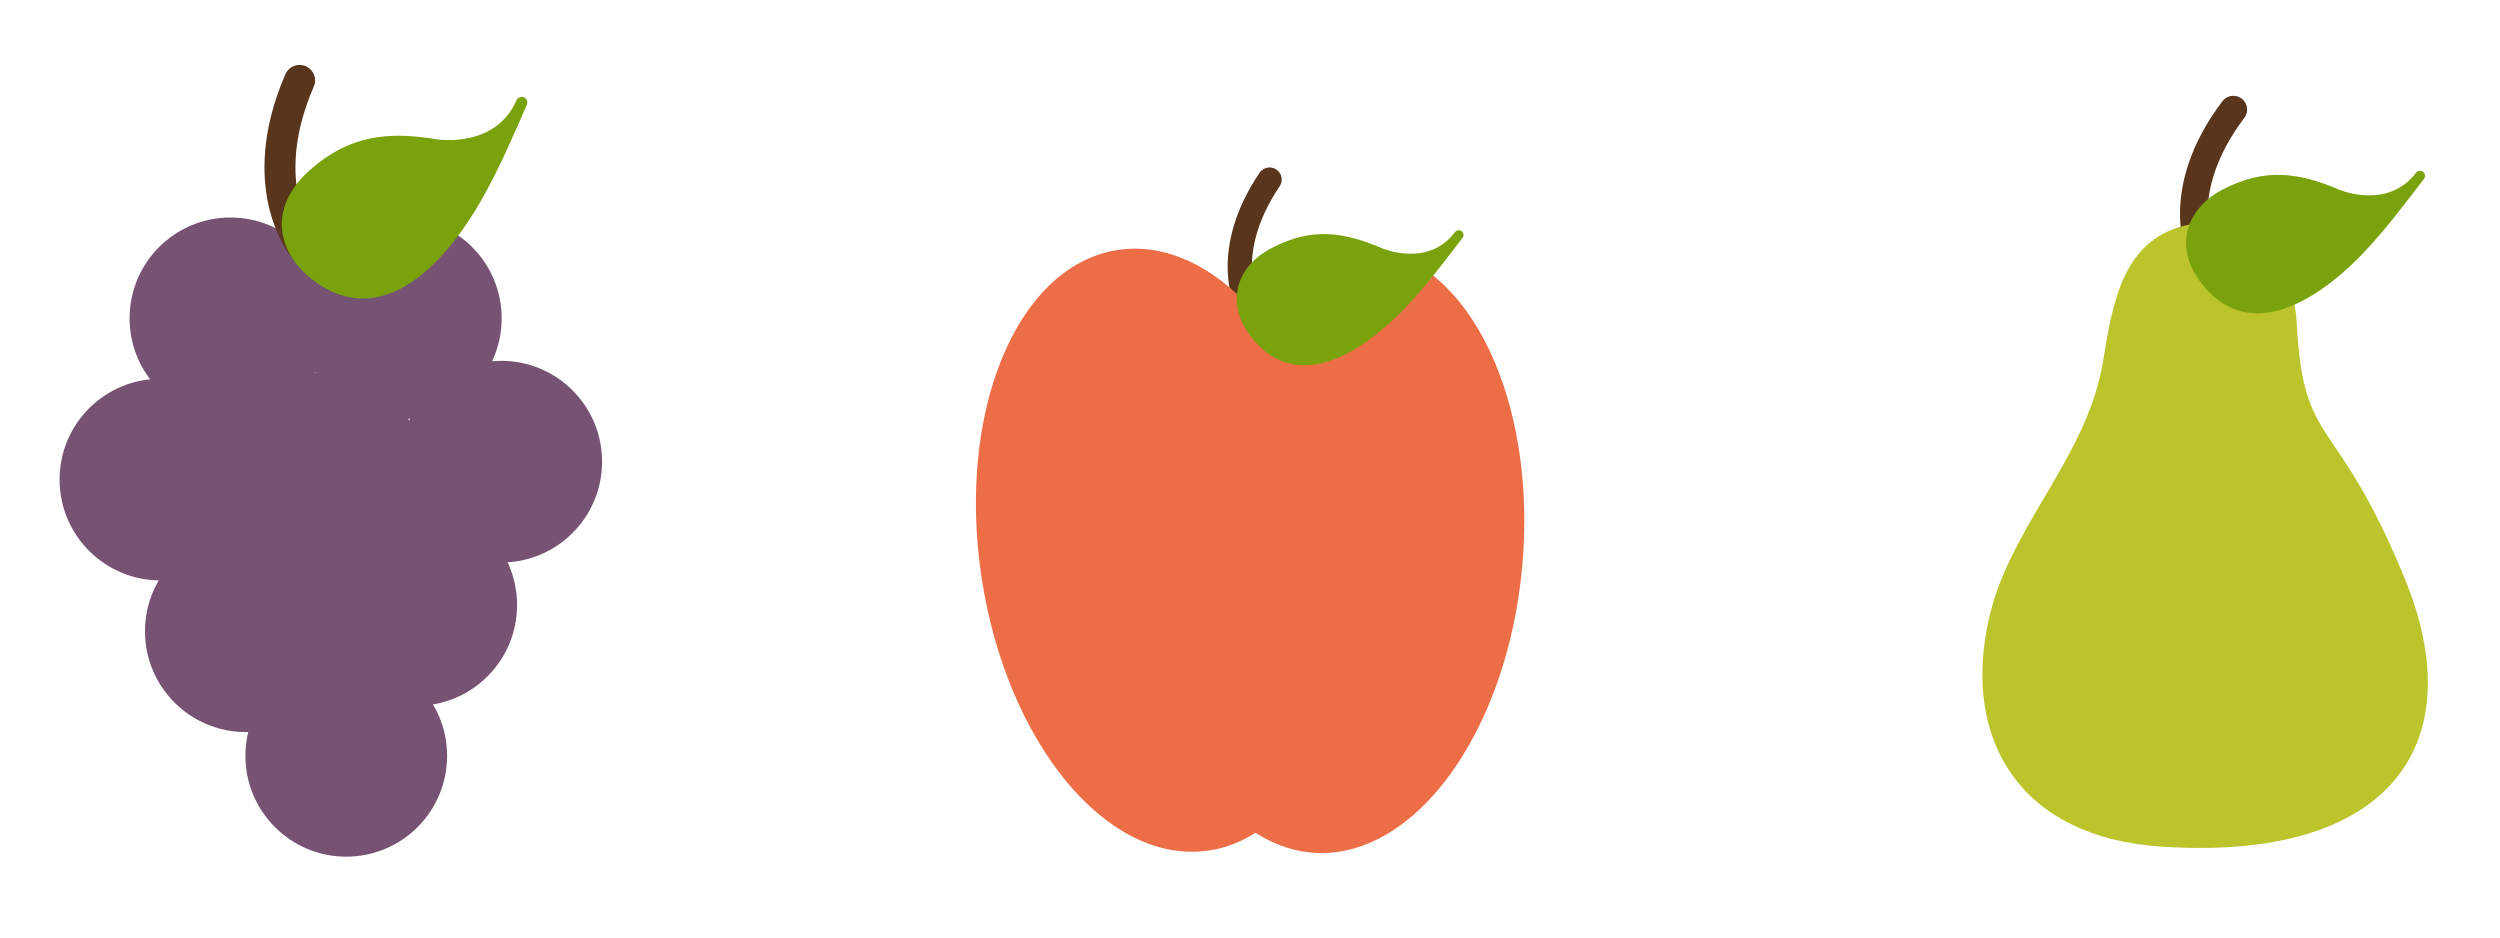 <?xml version="1.0" encoding="utf-8"?>
<!-- Generator: Adobe Illustrator 18.1.1, SVG Export Plug-In . SVG Version: 6.00 Build 0)  -->
<svg version="1.1" id="Layer_1" xmlns="http://www.w3.org/2000/svg" xmlns:xlink="http://www.w3.org/1999/xlink" x="0px" y="0px"
	 viewBox="95 353 600 225" enable-background="new 95 353 600 225" xml:space="preserve">
<g>
	<circle fill="#765373" cx="150.3" cy="429.4" r="24.2"/>
	<circle fill="#765373" cx="191.2" cy="429.4" r="24.2"/>
	<circle fill="#765373" cx="133.5" cy="468.1" r="24.2"/>
	<circle fill="#765373" cx="172.6" cy="466.6" r="24.2"/>
	<circle fill="#765373" cx="215.3" cy="463.8" r="24.2"/>
	<circle fill="#765373" cx="194.9" cy="498.2" r="24.2"/>
	<circle fill="#765373" cx="154" cy="504.5" r="24.2"/>
	<circle fill="#765373" cx="178.1" cy="534.4" r="24.2"/>
	<path fill="none" stroke="#59351C" stroke-width="7.434" stroke-linecap="round" stroke-miterlimit="10" d="M167.6,412
		c0,0-11.7-14.3-0.7-39.7"/>
	
		<path fill="#7AA20D" stroke="#7AA20D" stroke-width="2.712" stroke-linecap="round" stroke-linejoin="round" stroke-miterlimit="10" d="
		M164,407.3c-0.2-4.2,1.9-8.6,6.3-12.5c9.2-8.1,18-8.9,29.5-7c0,0,14.9,2.4,20.4-10.2c-3.4,7.8-6.7,15.5-11,23
		c-6.9,12.1-21,29.8-36.6,19.7C167.2,416.8,164.2,412.2,164,407.3z"/>
</g>
<g>
	<path fill="none" stroke="#59351C" stroke-width="6.609" stroke-linecap="round" stroke-miterlimit="10" d="M623.2,413.8
		c0,0-7.1-14.8,7.8-34.5"/>
	<path fill="#BBC42A" d="M573.7,496.5c-0.5,1.7-1,3.4-1.4,5.2c-6.4,28.5,7.2,52.3,41.6,54.5c54.8,3.6,74.7-24.7,58.1-64.7
		c-16.5-40-24.2-30.4-25.8-61.1c-0.7-13.8-10.7-26.1-25.2-23.6c-16.7,2.9-19,19.2-21.3,33.1C596.2,461,580.1,476.8,573.7,496.5z"/>
	
		<path fill="#7AA20D" stroke="#7AA20D" stroke-width="2.411" stroke-linecap="round" stroke-linejoin="round" stroke-miterlimit="10" d="
		M621.1,409c0.8-3.7,3.4-7.1,8-9.5c9.7-5,17.4-3.9,27,0.2c0,0,12.3,5.2,19.7-4.5c-4.6,6-9.1,12-14.3,17.5c-8.5,9-24.4,21.3-35.7,9.3
		C621.8,417.8,620.2,413.2,621.1,409z"/>
</g>
<g>
	<path fill="none" stroke="#59351C" stroke-width="5.812" stroke-linecap="round" stroke-miterlimit="10" d="M394.5,426.7
		c0,0-6.9-12.7,5.2-30.6"/>
	
		<path fill="#ED6E46" stroke="#ED6E46" stroke-width="4.06" stroke-linecap="round" stroke-linejoin="round" stroke-miterlimit="10" d="
		M458.3,488.9c-3.6,39-25.3,68.8-48.5,66.7c-4.9-0.5-9.4-2.3-13.5-5.2c-3.5,2.5-7.3,4.1-11.4,4.7c-23,3.5-46.4-25-52.3-63.7
		s8-72.9,31-76.4c10.7-1.6,21.5,3.7,30.6,13.8c8.3-9.8,18.4-15.2,28.7-14.3C446,416.6,461.9,450,458.3,488.9z"/>
	
		<path fill="#7AA20D" stroke="#7AA20D" stroke-width="2.285" stroke-linecap="round" stroke-linejoin="round" stroke-miterlimit="10" d="
		M393.2,422.5c0.7-3.5,3.2-6.7,7.6-9c9.2-4.8,16.5-3.7,25.6,0.2c0,0,11.7,5,18.7-4.3c-4.4,5.7-8.6,11.4-13.6,16.6
		c-8.1,8.5-23.1,20.2-33.9,8.8C393.9,430.9,392.3,426.5,393.2,422.5z"/>
</g>
</svg>
